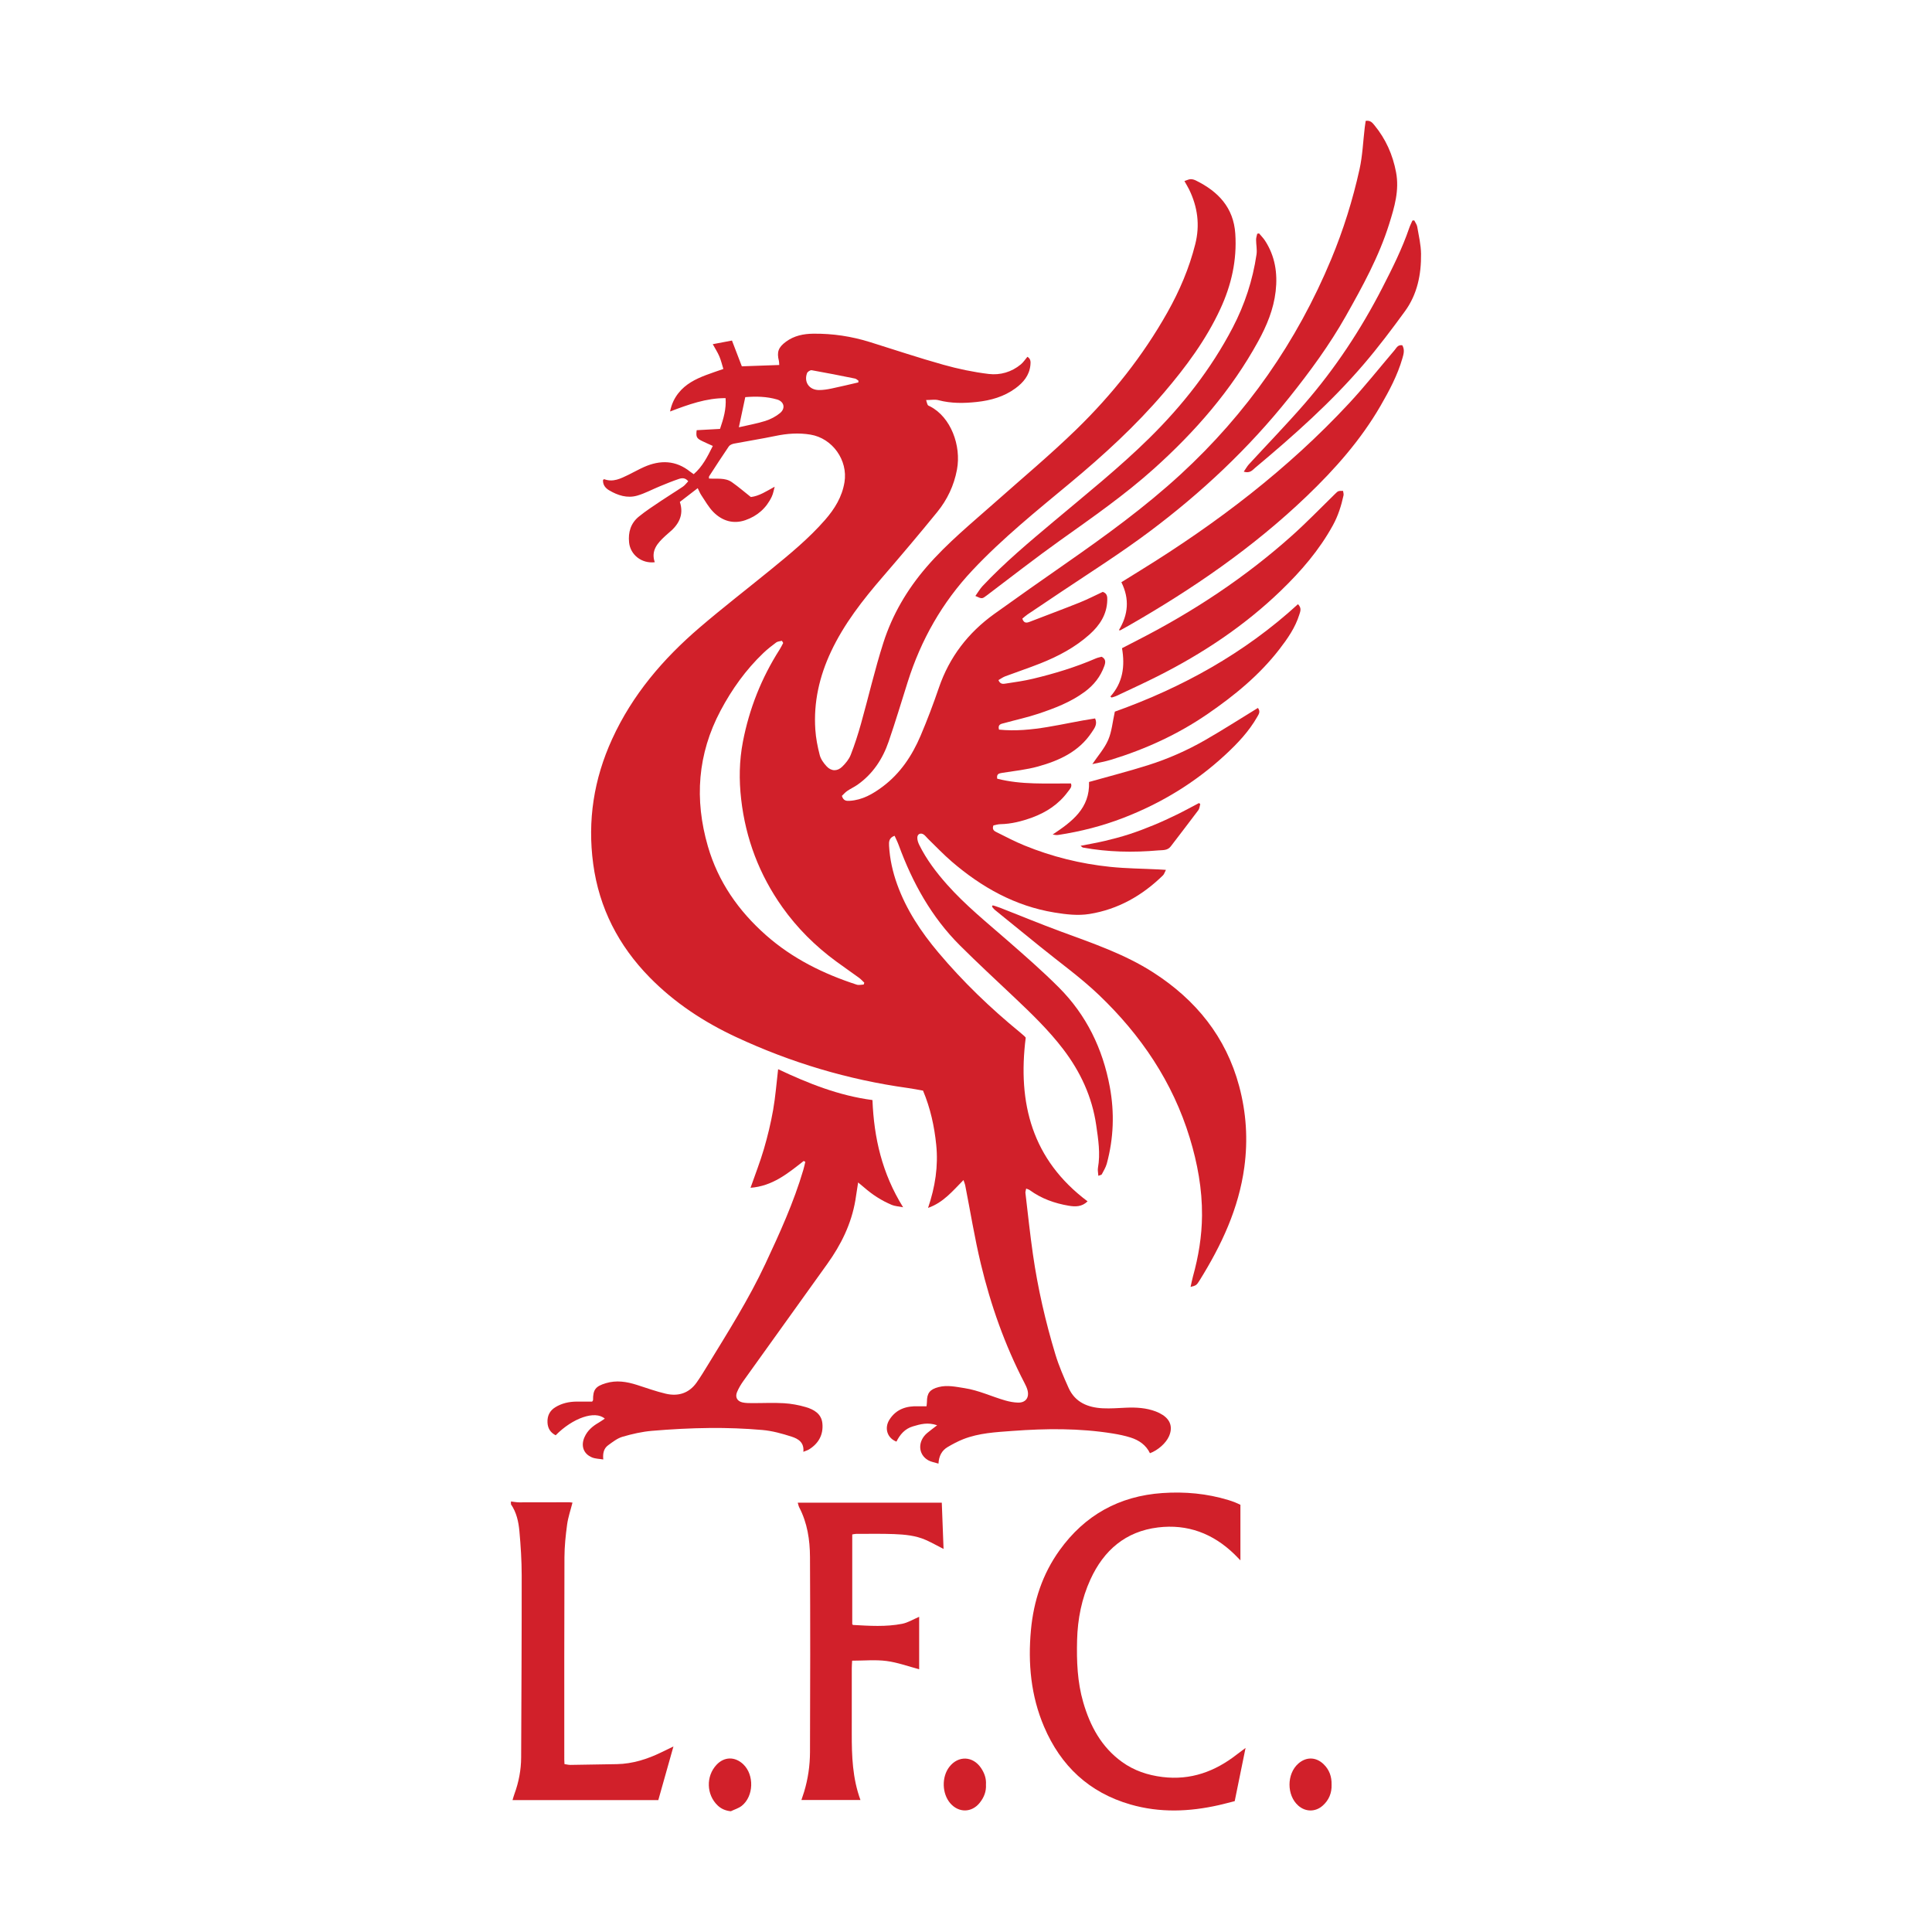 <?xml version="1.0" encoding="utf-8"?>
<!-- Created by @FCLOGO 2025-2-16 GMT+8 16:50:28 . https://fclogo.top/ -->
<!-- FOR PERSONAL USE ONLY NOT FOR COMMERCIAL USE -->
<svg version="1.1" xmlns="http://www.w3.org/2000/svg" xmlns:xlink="http://www.w3.org/1999/xlink" x="0px" y="0px"
	 viewBox="0 0 800 800" style="enable-background:new 0 0 800 800;" xml:space="preserve">
<g>
	<path style="fill:#D1202A;" d="M211.571,621.729c1.144,0.127,2.289,0.361,3.433,0.364
		c6.907,0.017,13.813-0.021,20.72-0.031c0.375-0.001,0.75,0.077,1.331,0.14
		c-0.783,3.098-1.811,6.031-2.221,9.048c-0.613,4.514-1.089,9.086-1.106,13.635
		c-0.104,27.941-0.064,55.882-0.068,83.823c-0,0.48,0.041,0.96,0.078,1.76
		c0.843,0.124,1.653,0.353,2.461,0.343c6.415-0.079,12.83-0.189,19.244-0.317c6.541-0.13,12.608-2.069,18.434-4.904
		c1.452-0.706,2.905-1.409,4.983-2.416c-2.198,7.789-4.215,14.938-6.271,22.223c-20.074,0-40.081,0-60.363,0
		c0.294-0.96,0.503-1.775,0.792-2.562c1.791-4.881,2.757-9.919,2.779-15.117
		c0.102-25.116,0.246-50.231,0.226-75.346c-0.005-6.112-0.394-12.241-0.948-18.331
		c-0.355-3.901-1.191-7.791-3.503-11.144C211.571,622.507,211.571,622.118,211.571,621.729z"/>
	<path style="fill:#D1202A;" d="M370.433,346.077c-2.369,0.82-2.381,2.54-2.289,4.169
		c0.309,5.468,1.488,10.77,3.338,15.916c3.803,10.579,9.925,19.766,17.11,28.294
		c10.185,12.09,21.523,23.006,33.755,33.002c0.602,0.492,1.194,0.997,1.768,1.521
		c0.282,0.258,0.513,0.572,0.618,0.692c-3.436,27.194,2.636,50.575,25.613,67.777
		c-2.361,2.316-5.078,2.282-7.862,1.805c-5.813-0.995-11.261-2.925-16.075-6.439
		c-0.363-0.265-0.838-0.378-1.484-0.659c-0.14,0.755-0.375,1.299-0.315,1.808c1.003,8.482,1.894,16.981,3.108,25.433
		c2.019,14.058,5.2,27.882,9.309,41.468c1.428,4.72,3.42,9.293,5.444,13.803c2.714,6.045,8.027,8.173,14.2,8.476
		c3.192,0.157,6.408-0.107,9.61-0.246c4.206-0.182,8.354,0.055,12.332,1.567c0.992,0.377,1.965,0.862,2.853,1.442
		c3.299,2.156,4.178,5.26,2.582,8.853c-1.235,2.779-4.469,5.717-7.875,6.986c-1.601-3.374-4.521-5.393-8.021-6.499
		c-2.393-0.756-4.883-1.265-7.365-1.667c-13.812-2.238-27.71-2.089-41.595-1.06
		c-6.852,0.507-13.802,0.852-20.319,3.41c-2.243,0.88-4.399,2.035-6.477,3.265
		c-2.401,1.42-3.616,3.695-3.791,6.858c-1.578-0.498-3.067-0.701-4.271-1.397
		c-4.248-2.454-4.395-7.928-0.386-11.291c1.159-0.972,2.389-1.86,4.11-3.191
		c-3.905-1.346-6.983-0.451-10.076,0.474c-3.308,0.989-5.322,3.375-6.78,6.297
		c-3.824-1.466-5.115-5.591-2.897-9.09c2.813-4.439,7.107-5.731,12.069-5.545
		c1.038,0.039,2.078,0.006,3.286,0.006c0.07-0.732,0.167-1.278,0.168-1.825c0.003-3.623,1.194-5.195,4.861-6.137
		c3.594-0.923,7.121-0.105,10.685,0.442c5.918,0.909,11.291,3.513,16.973,5.135
		c1.663,0.475,3.417,0.802,5.14,0.857c3.21,0.103,4.817-2.049,3.984-5.175c-0.272-1.02-0.749-2.001-1.239-2.945
		c-8.153-15.684-13.987-32.252-18.097-49.385c-2.578-10.749-4.333-21.695-6.471-32.55
		c-0.105-0.534-0.345-1.042-0.705-2.098c-4.485,4.535-8.326,9.317-14.666,11.532
		c2.97-8.734,4.276-17.304,3.386-26.105c-0.774-7.66-2.396-15.132-5.466-22.461
		c-2.048-0.356-4.127-0.782-6.225-1.073c-24.804-3.432-48.536-10.548-71.204-21.116
		c-13.298-6.2-25.468-14.188-35.802-24.734c-12.845-13.108-20.886-28.702-23.34-46.934
		c-2.416-17.944,0.237-35.1,7.827-51.704c8.41-18.398,21.121-33.229,36.237-46.188
		c9.52-8.161,19.463-15.827,29.184-23.755c7.986-6.513,15.973-13.042,22.775-20.841
		c3.938-4.516,7.023-9.479,8.025-15.591c1.485-9.067-4.956-18.189-14.081-19.7
		c-4.869-0.806-9.654-0.462-14.471,0.542c-5.696,1.187-11.452,2.081-17.167,3.178
		c-0.781,0.15-1.754,0.549-2.169,1.154c-2.799,4.085-5.473,8.256-8.175,12.408
		c-0.088,0.136-0.03,0.367-0.06,0.9c3.185,0.252,6.662-0.476,9.488,1.503c2.686,1.882,5.179,4.039,7.87,6.165
		c3.5-0.423,6.47-2.44,9.856-4.272c-0.379,1.349-0.582,2.779-1.167,4.031
		c-2.256,4.824-6.03,8.127-11.007,9.829c-4.974,1.701-9.512,0.289-13.125-3.302
		c-2.029-2.016-3.448-4.655-5.082-7.056c-0.533-0.784-0.875-1.699-1.482-2.906c-2.57,1.979-4.93,3.796-7.396,5.695
		c1.836,5.639-0.65,9.632-4.796,12.986c-0.453,0.367-0.879,0.768-1.308,1.164
		c-3.164,2.925-5.949,6.01-4.284,10.823c-5.455,0.645-10.107-3.108-10.629-8.146
		c-0.445-4.296,0.693-8.004,4.008-10.721c2.914-2.389,6.114-4.439,9.245-6.552
		c2.976-2.008,6.055-3.864,9.027-5.878c0.839-0.568,1.461-1.457,2.204-2.22c-1.226-1.554-2.651-1.379-3.902-0.958
		c-2.655,0.894-5.251,1.969-7.847,3.031c-3.129,1.281-6.144,2.93-9.369,3.865
		c-4.124,1.196-8.064-0.086-11.659-2.216c-1.535-0.91-2.638-2.297-2.501-4.282c0.199-0.12,0.403-0.337,0.512-0.297
		c3.68,1.365,6.818-0.284,9.965-1.801c2.185-1.053,4.292-2.278,6.508-3.257
		c6.735-2.977,13.187-2.821,19.143,1.976c0.373,0.301,0.784,0.555,1.421,1.001
		c3.629-3.118,5.684-7.215,7.914-11.695c-1.654-0.754-3.126-1.381-4.558-2.088
		c-2.163-1.069-2.476-1.697-2.128-4.433c3.141-0.172,6.368-0.349,9.666-0.53
		c1.444-4.237,2.628-8.181,2.31-12.748c-8.043-0.029-15.278,2.614-22.996,5.533
		c0.649-3.152,1.808-5.513,3.479-7.627c2.942-3.721,7.014-5.767,11.315-7.419
		c2.252-0.865,4.551-1.608,7.277-2.563c-0.583-1.869-0.982-3.626-1.681-5.254
		c-0.719-1.676-1.73-3.227-2.71-5.007c2.615-0.495,5.107-0.967,7.953-1.506
		c1.332,3.478,2.64,6.89,4.088,10.671c5.042-0.178,10.143-0.358,15.485-0.547
		c-0.058-0.783-0.026-1.242-0.133-1.665c-0.944-3.734-0.238-5.658,2.947-8
		c3.362-2.472,7.239-3.252,11.283-3.296c8.022-0.088,15.869,1.094,23.532,3.492
		c10.092,3.158,20.131,6.509,30.308,9.362c6.143,1.722,12.458,3.054,18.785,3.818
		c4.774,0.577,9.485-0.766,13.347-3.981c1.006-0.837,1.741-1.999,2.697-3.125c1.412,0.838,1.38,2.133,1.231,3.514
		c-0.455,4.201-2.89,7.1-6.13,9.498c-4.761,3.524-10.303,5.061-16.012,5.684
		c-5.292,0.578-10.654,0.667-15.932-0.732c-1.436-0.381-3.058-0.058-5.098-0.058
		c0.254,0.817,0.368,1.476,0.668,2.036c0.157,0.292,0.631,0.426,0.976,0.603
		c8.557,4.394,12.993,16.233,11.124,26.192c-1.233,6.569-4.009,12.421-8.155,17.521
		c-7.359,9.05-14.898,17.956-22.519,26.787c-8.286,9.6-16.072,19.516-21.5,31.082
		c-4.792,10.211-7.236,20.924-6.478,32.221c0.239,3.559,0.931,7.129,1.832,10.585
		c0.441,1.691,1.623,3.33,2.845,4.643c1.938,2.082,4.41,2.15,6.459,0.151c1.428-1.393,2.811-3.08,3.526-4.906
		c1.656-4.231,3.046-8.583,4.273-12.962c3.119-11.124,5.711-22.412,9.225-33.407
		c3.728-11.665,9.842-22.088,17.924-31.448c8.573-9.928,18.666-18.141,28.402-26.782
		c11.272-10.006,22.864-19.688,33.655-30.192c14.748-14.356,27.518-30.415,37.655-48.426
		c5.018-8.916,9.015-18.268,11.528-28.234c1.993-7.902,0.992-15.406-2.542-22.651
		c-0.508-1.042-1.126-2.03-1.94-3.483c0.935-0.308,1.72-0.738,2.524-0.78c0.74-0.038,1.562,0.219,2.244,0.556
		c9.187,4.541,15.568,11.158,16.292,22.007c0.73,10.928-1.597,21.216-6.163,31.098
		c-5.932,12.841-14.274,24.06-23.379,34.734c-11.71,13.728-24.955,25.853-38.826,37.385
		c-13.901,11.557-28.016,22.909-40.45,36.136c-12.54,13.34-21.322,28.831-26.822,46.246
		c-2.603,8.24-5.085,16.523-7.89,24.694c-2.48,7.223-6.561,13.436-12.923,17.908
		c-1.346,0.946-2.88,1.623-4.235,2.558c-0.88,0.607-1.592,1.457-2.219,2.047c0.66,2.079,1.901,2.121,3.224,2.04
		c5.284-0.322,9.643-2.86,13.716-5.916c7.277-5.461,12.155-12.818,15.663-21.056
		c2.774-6.516,5.277-13.164,7.572-19.866c4.345-12.689,12.102-22.757,22.898-30.522
		c9.785-7.037,19.657-13.956,29.544-20.849c16.52-11.518,32.819-23.328,47.669-36.985
		c27.323-25.128,48.126-54.871,62.371-89.156c4.999-12.031,8.89-24.469,11.7-37.184
		c1.25-5.656,1.466-11.541,2.159-17.322c0.11-0.917,0.259-1.828,0.383-2.691
		c1.99-0.35,2.853,0.864,3.674,1.865c4.653,5.675,7.526,12.132,8.901,19.383
		c1.425,7.513-0.661,14.453-2.832,21.398c-4.234,13.543-11.045,25.907-17.967,38.181
		c-6.746,11.964-14.873,23.006-23.432,33.729c-16.851,21.112-36.35,39.426-57.969,55.592
		c-11.69,8.742-23.986,16.546-36.101,24.638c-4.767,3.184-9.534,6.37-14.284,9.58
		c-0.778,0.526-1.47,1.181-2.165,1.748c0.642,1.939,1.717,1.825,3.076,1.297c6.871-2.67,13.79-5.22,20.632-7.961
		c3.32-1.33,6.511-2.985,9.608-4.423c1.902,0.663,1.885,2.099,1.855,3.454c-0.131,5.867-3.1,10.368-7.255,14.106
		c-5.995,5.392-13.041,9.124-20.487,12.075c-4.782,1.895-9.673,3.514-14.489,5.324
		c-1.01,0.38-1.91,1.054-2.829,1.574c0.771,1.903,2.107,1.572,3.156,1.413
		c3.739-0.566,7.5-1.097,11.172-1.979c8.88-2.134,17.612-4.77,26.012-8.415c0.783-0.34,1.653-0.483,2.397-0.693
		c1.812,0.972,1.635,2.343,1.103,3.833c-1.587,4.448-4.379,7.946-8.171,10.733
		c-5.807,4.268-12.443,6.795-19.17,9.041c-4.591,1.533-9.354,2.55-14.026,3.848
		c-1.221,0.339-2.877,0.431-2.248,2.726c13.56,1.373,26.515-2.659,39.799-4.633
		c1.102,2.429-0.298,4.098-1.458,5.841c-5.293,7.953-13.406,11.607-22.11,14.042
		c-4.826,1.35-9.893,1.857-14.867,2.646c-1.393,0.221-2.452,0.445-2.095,2.429c5.057,1.283,10.154,1.774,15.271,1.924
		c5.021,0.147,10.05,0.032,15.229,0.032c0.648,1.365-0.475,2.385-1.235,3.423
		c-3.804,5.192-8.957,8.566-14.925,10.734c-4.208,1.529-8.523,2.633-13.053,2.714
		c-1.014,0.018-2.022,0.361-2.873,0.524c-0.72,1.925,0.606,2.433,1.555,2.91
		c3.729,1.872,7.445,3.806,11.302,5.383c11.391,4.655,23.26,7.592,35.482,8.855
		c6.654,0.688,13.375,0.73,20.066,1.065c0.835,0.042,1.669,0.1,3.034,0.182
		c-0.54,1.035-0.732,1.79-1.207,2.255c-8.553,8.377-18.582,14.097-30.46,16.014
		c-4.784,0.773-9.674,0.184-14.506-0.608c-16.346-2.68-30.147-10.469-42.518-21.094
		c-3.459-2.971-6.603-6.311-9.884-9.488c-0.559-0.541-1.022-1.202-1.64-1.656c-1.25-0.92-2.685-0.344-2.726,1.194
		c-0.027,1.008,0.335,2.108,0.792,3.033c2.997,6.06,7.049,11.392,11.516,16.428
		c7.517,8.474,16.308,15.561,24.804,22.982c7.317,6.392,14.668,12.785,21.525,19.657
		c11.374,11.399,18.139,25.341,21.068,41.156c1.978,10.68,1.593,21.284-1.246,31.766
		c-0.421,1.556-1.323,2.988-2.078,4.438c-0.128,0.245-0.641,0.289-1.42,0.606
		c-0.078-1.271-0.338-2.303-0.167-3.258c1.064-5.96,0.128-11.841-0.718-17.698
		c-1.692-11.71-6.512-22.094-13.665-31.468c-5.99-7.851-13.058-14.662-20.197-21.42
		c-7.555-7.152-15.209-14.207-22.572-21.552c-11.783-11.753-19.642-25.977-25.334-41.495
		C371.673,348.671,371.026,347.412,370.433,346.077z M324.305,266.246c-0.174-0.301-0.348-0.602-0.522-0.903
		c-0.795,0.212-1.74,0.219-2.357,0.673c-1.868,1.377-3.708,2.825-5.383,4.428
		c-7.223,6.914-12.953,14.93-17.646,23.76c-9.582,18.03-10.897,36.817-5.284,56.216
		c4.254,14.701,12.674,26.748,24.073,36.823c10.971,9.696,23.781,16,37.575,20.485
		c0.86,0.28,1.906-0.016,2.865-0.044c0.089-0.256,0.178-0.512,0.268-0.768
		c-0.723-0.681-1.385-1.446-2.18-2.028c-3.138-2.292-6.346-4.487-9.478-6.788
		c-8.604-6.319-16.12-13.777-22.288-22.468c-9.508-13.397-15.176-28.317-17.05-44.695
		c-0.914-7.985-0.799-15.908,0.716-23.777c2.636-13.688,7.693-26.439,15.205-38.199
		C323.374,268.095,323.813,267.153,324.305,266.246z M308.601,164.445c-0.875,4.117-1.702,8.012-2.652,12.481
		c4.062-0.944,7.601-1.547,10.985-2.633c2.164-0.695,4.335-1.82,6.079-3.266c2.344-1.944,1.664-4.755-1.216-5.6
		C317.472,164.156,313.027,164.091,308.601,164.445z M355.426,158.35c0.011-0.241,0.023-0.481,0.034-0.722
		c-0.469-0.297-0.903-0.764-1.411-0.867c-5.974-1.209-11.951-2.407-17.954-3.461
		c-0.575-0.101-1.709,0.638-1.925,1.229c-1.356,3.7,0.909,6.938,4.89,6.981c1.721,0.019,3.471-0.257,5.164-0.609
		C347.972,160.122,351.693,159.209,355.426,158.35z"/>
	<path style="fill:#D1202A;" d="M332.797,480.731c-6.489,5.072-12.845,10.414-22.017,11.102
		c1.929-5.526,3.973-10.704,5.529-16.025c1.55-5.302,2.858-10.703,3.818-16.141
		c0.973-5.511,1.39-11.121,2.079-16.93c12.501,5.89,25.163,10.96,39.062,12.772
		c0.618,15.687,3.982,30.395,12.689,44.395c-2.021-0.402-3.44-0.459-4.669-0.971
		c-4.245-1.768-8.069-4.252-11.532-7.286c-0.701-0.614-1.431-1.193-2.424-2.017c-0.423,2.759-0.745,5.039-1.127,7.31
		c-1.647,9.793-5.913,18.434-11.648,26.426c-11.561,16.11-23.13,32.215-34.659,48.349
		c-1.062,1.486-2.042,3.089-2.728,4.773c-0.834,2.049,0.093,3.718,2.234,4.213
		c1.305,0.302,2.698,0.29,4.052,0.297c4.376,0.021,8.764-0.217,13.123,0.041c3.065,0.182,6.168,0.75,9.114,1.619
		c3.339,0.985,6.446,2.765,6.837,6.713c0.461,4.654-1.528,8.306-5.513,10.793c-0.625,0.39-1.372,0.586-2.371,1
		c0.43-3.892-2.166-5.407-4.811-6.261c-3.941-1.272-8.034-2.413-12.135-2.772
		c-7.248-0.634-14.554-0.9-21.831-0.831c-7.959,0.076-15.93,0.508-23.862,1.177
		c-4.125,0.348-8.251,1.293-12.234,2.457c-2.149,0.628-4.089,2.16-5.954,3.517
		c-1.784,1.298-2.279,3.31-2.015,5.888c-1.673-0.284-3.267-0.281-4.631-0.84
		c-3.606-1.477-4.733-4.855-3.133-8.43c1.214-2.712,3.305-4.5,5.798-5.939c0.866-0.5,1.677-1.095,2.598-1.701
		c-4.045-3.523-13.302-0.257-20.341,6.89c-2.128-1.092-3.266-2.808-3.387-5.258
		c-0.137-2.772,0.909-4.938,3.283-6.381c2.639-1.605,5.559-2.263,8.621-2.308c2.226-0.033,4.453-0.006,6.59-0.006
		c0.185-0.297,0.368-0.454,0.367-0.608c-0.045-4.381,1.063-5.725,5.299-7.006
		c4.407-1.333,8.631-0.638,12.864,0.707c3.968,1.262,7.899,2.7,11.943,3.644
		c5.157,1.203,9.652-0.169,12.817-4.673c1.562-2.223,2.983-4.549,4.401-6.87
		c8.463-13.851,17.165-27.573,24.06-42.308c5.927-12.665,11.73-25.393,15.694-38.857
		c0.319-1.083,0.545-2.194,0.815-3.292C333.24,480.979,333.019,480.855,332.797,480.731z"/>
	<path style="fill:#D1202A;" d="M515.759,723.779c-1.571,7.708-3.016,14.792-4.493,22.038
		c-2.271,0.572-4.407,1.157-6.565,1.645c-12.221,2.76-24.439,3.25-36.61-0.264
		c-17.116-4.942-28.839-15.959-35.766-32.201c-5.466-12.818-6.71-26.243-5.436-40.019
		c1.116-12.069,4.796-23.238,11.874-33.075c10.436-14.505,24.648-22.43,42.562-23.662
		c9.312-0.64,18.428,0.192,27.361,2.912c0.926,0.282,1.841,0.608,2.743,0.959c0.718,0.279,1.409,0.628,2.201,0.986
		c0,7.532,0,15.01,0,23.011c-0.984-1.005-1.731-1.803-2.516-2.562c-8.835-8.544-19.36-12.562-31.602-11.068
		c-13.445,1.641-22.466,9.468-27.982,21.524c-3.639,7.954-5.305,16.396-5.529,25.15
		c-0.222,8.685,0.1,17.305,2.539,25.712c2.858,9.851,7.533,18.556,16.059,24.711
		c4.991,3.603,10.618,5.483,16.731,6.239c11.732,1.451,21.811-2.276,30.905-9.387
		C513.216,725.662,514.224,724.932,515.759,723.779z"/>
	<path style="fill:#D1202A;" d="M411.042,374.873c1.038,0.339,2.097,0.628,3.112,1.025
		c8.312,3.253,16.564,6.669,24.936,9.761c13.209,4.879,26.584,9.372,38.53,17.065
		c17.579,11.321,30.033,26.625,35.496,47.051c2.933,10.968,3.672,22.102,2.139,33.484
		c-2.315,17.186-9.465,32.33-18.454,46.806c-1.389,2.237-1.468,2.188-3.807,2.817
		c0.348-1.549,0.596-2.927,0.969-4.27c2.3-8.277,3.705-16.681,3.768-25.293
		c0.081-10.988-1.88-21.641-5.071-32.115c-7.063-23.185-20.227-42.582-37.543-59.142
		c-7.632-7.299-16.319-13.495-24.537-20.179c-6.183-5.029-12.387-10.031-18.566-15.064
		c-0.48-0.391-0.844-0.926-1.262-1.395C410.848,375.241,410.945,375.057,411.042,374.873z"/>
	<path style="fill:#D1202A;" d="M352.897,635.379c0,12.52,0,24.912,0,37.203c0.202,0.162,0.275,0.273,0.353,0.277
		c6.782,0.38,13.592,0.836,20.3-0.474c2.399-0.469,4.617-1.864,7.056-2.895c0,7.332,0,14.589,0,21.714
		c-4.471-1.176-8.926-2.824-13.518-3.421c-4.569-0.593-9.274-0.13-14.236-0.13
		c-0.05,1.009-0.143,2.034-0.145,3.058c-0.011,9.049,0.003,18.098-0.008,27.146
		c-0.012,9.241,0.276,18.442,3.601,27.497c-8.208,0-16.213,0-24.455,0c0.409-1.237,0.793-2.32,1.125-3.418
		c1.612-5.337,2.409-10.84,2.43-16.372c0.105-26.951,0.134-53.902-0.001-80.853
		c-0.036-7.106-1.1-14.129-4.474-20.582c-0.262-0.501-0.348-1.093-0.594-1.898c19.862,0,39.608,0,59.643,0
		c0.241,6.333,0.481,12.608,0.731,19.163c-2.613-1.333-4.946-2.664-7.391-3.741
		c-4.156-1.831-8.641-2.243-13.097-2.417c-5.243-0.204-10.498-0.086-15.748-0.089
		C354.004,635.148,353.54,635.281,352.897,635.379z"/>
	<path style="fill:#D1202A;" d="M580.664,142.967c1.087,1.883,0.539,3.687,0.033,5.434
		c-2.014,6.962-5.39,13.308-8.99,19.542c-8.197,14.194-18.921,26.313-30.702,37.592
		c-22.125,21.181-47.144,38.35-73.625,53.518c-1.175,0.673-2.366,1.318-3.556,1.967
		c-0.056,0.03-0.164-0.037-0.495-0.122c3.821-6.324,4.482-12.864,1.009-19.817
		c2.797-1.735,5.497-3.417,8.203-5.089c31.483-19.446,60.717-41.729,85.998-68.9
		c6.613-7.108,12.657-14.746,18.959-22.144C578.286,144.021,578.788,142.695,580.664,142.967z"/>
	<path style="fill:#D1202A;" d="M403.877,246.775c1.098-1.528,1.902-2.951,2.988-4.109
		c9.133-9.733,19.367-18.257,29.559-26.828c13.39-11.261,27.07-22.184,39.553-34.494
		c13.727-13.537,25.506-28.534,34.449-45.664c4.983-9.544,8.309-19.672,9.874-30.331
		c0.291-1.98-0.176-4.062-0.18-6.097c-0.002-0.818,0.303-1.637,0.468-2.456c0.255-0.05,0.509-0.101,0.763-0.151
		c0.835,1.006,1.782,1.94,2.488,3.03c4.151,6.408,5.247,13.474,4.386,20.948
		c-0.859,7.464-3.671,14.217-7.255,20.744c-11.133,20.275-26.074,37.393-43.2,52.756
		c-12.187,10.932-25.59,20.234-38.883,29.715c-10.275,7.328-20.222,15.117-30.299,22.722
		C406.672,248.006,406.665,248.057,403.877,246.775z"/>
	<path style="fill:#D1202A;" d="M459.788,288.42c5.136-5.733,6.115-12.449,4.815-20.017
		c2.232-1.153,4.528-2.348,6.831-3.528c22.933-11.748,44.274-25.871,63.507-43.057
		c6.153-5.498,11.89-11.463,17.803-17.228c1.364-1.33,1.338-1.357,3.385-1.324
		c0.072,0.605,0.322,1.278,0.194,1.868c-0.93,4.281-2.235,8.421-4.359,12.302
		c-5.663,10.349-13.271,19.135-21.702,27.258c-15.106,14.553-32.382,25.998-51.056,35.396
		c-5.63,2.833-11.369,5.45-17.068,8.144c-0.582,0.275-1.234,0.402-1.853,0.597
		C460.119,288.694,459.953,288.557,459.788,288.42z"/>
	<path style="fill:#D1202A;" d="M452.31,316.409c2.327-3.452,5.033-6.481,6.565-10.019
		c1.503-3.471,1.812-7.46,2.755-11.715c27.665-9.874,53.553-24.072,75.832-44.494
		c1.635,1.63,0.956,3.04,0.544,4.356c-1.685,5.38-4.857,9.928-8.25,14.319
		c-8.301,10.74-18.653,19.189-29.778,26.826c-12.29,8.436-25.651,14.531-39.841,18.895
		C457.579,315.363,454.915,315.808,452.31,316.409z"/>
	<path style="fill:#D1202A;" d="M520.88,293.139c1.173,1.563,0.326,2.621-0.285,3.696
		c-3.407,5.992-8.092,10.942-13.081,15.576c-12.386,11.507-26.545,20.147-42.336,26.247
		c-8.749,3.38-17.719,5.658-26.948,7.07c-0.715,0.109-1.461,0.014-2.34-0.179
		c7.977-5.297,15.477-10.85,15.052-21.755c8.286-2.339,16.521-4.446,24.612-7.009
		c8.154-2.583,15.999-6.049,23.421-10.305C506.345,302.255,513.5,297.655,520.88,293.139z"/>
	<path style="fill:#D1202A;" d="M515.013,195.307c0.876-1.263,1.404-2.248,2.135-3.045
		c7.625-8.305,15.492-16.399,22.887-24.903c12.803-14.725,23.497-30.913,32.411-48.287
		c4.124-8.038,8.16-16.101,11.089-24.672c0.359-1.052,0.877-2.05,1.321-3.072
		c0.25-0.023,0.5-0.045,0.75-0.068c0.426,0.872,1.081,1.706,1.238,2.624c0.637,3.726,1.534,7.473,1.58,11.222
		c0.105,8.5-1.536,16.728-6.634,23.735c-5.427,7.459-11,14.845-16.988,21.854
		c-13.55,15.86-29.117,29.659-45.075,43.017C518.648,194.616,517.632,196.111,515.013,195.307z"/>
	<path style="fill:#D1202A;" d="M497.001,332.932c-0.252,0.852-0.291,1.863-0.789,2.531
		c-3.767,5.048-7.637,10.019-11.447,15.035c-1.327,1.747-3.389,1.48-5.085,1.629
		c-10.473,0.92-20.932,0.728-31.31-1.186c-0.166-0.031-0.302-0.225-0.92-0.71
		c3.64-0.726,6.937-1.284,10.183-2.057c3.385-0.807,6.761-1.701,10.069-2.777
		c3.405-1.108,6.76-2.396,10.071-3.764c3.22-1.33,6.39-2.794,9.521-4.323c3.098-1.513,6.121-3.18,9.177-4.779
		C496.648,332.664,496.824,332.798,497.001,332.932z"/>
	<path style="fill:#D1202A;" d="M408.264,738.934c0.182,2.932-0.855,5.411-2.601,7.585
		c-3.297,4.107-8.632,4.188-12.107,0.25c-3.506-3.972-3.718-10.924-0.461-15.136
		c3.703-4.79,9.799-4.547,13.171,0.518C407.647,734.227,408.435,736.473,408.264,738.934z"/>
	<path style="fill:#D1202A;" d="M302.611,750c-2.279-0.241-4.024-1.032-5.475-2.427
		c-4.631-4.453-4.887-12.039-0.445-16.8c3.224-3.455,7.684-3.465,11.097-0.204
		c4.587,4.382,4.332,13.238-0.635,17.178C305.858,748.775,304.137,749.264,302.611,750z"/>
	<path style="fill:#D1202A;" d="M551.383,739.009c0.114,3.402-1.082,6.379-3.711,8.698
		c-3.012,2.656-7.08,2.608-10.072-0.024c-4.859-4.273-4.854-13.15,0.009-17.424
		c3.264-2.868,7.32-2.787,10.461,0.247C550.44,732.795,551.461,735.639,551.383,739.009z"/>
</g>
<g>
</g>
<g>
</g>
<g>
</g>
<g>
</g>
<g>
</g>
<g>
</g>
<g>
</g>
<g>
</g>
<g>
</g>
<g>
</g>
<g>
</g>
<g>
</g>
<g>
</g>
<g>
</g>
<g>
</g>
</svg>
